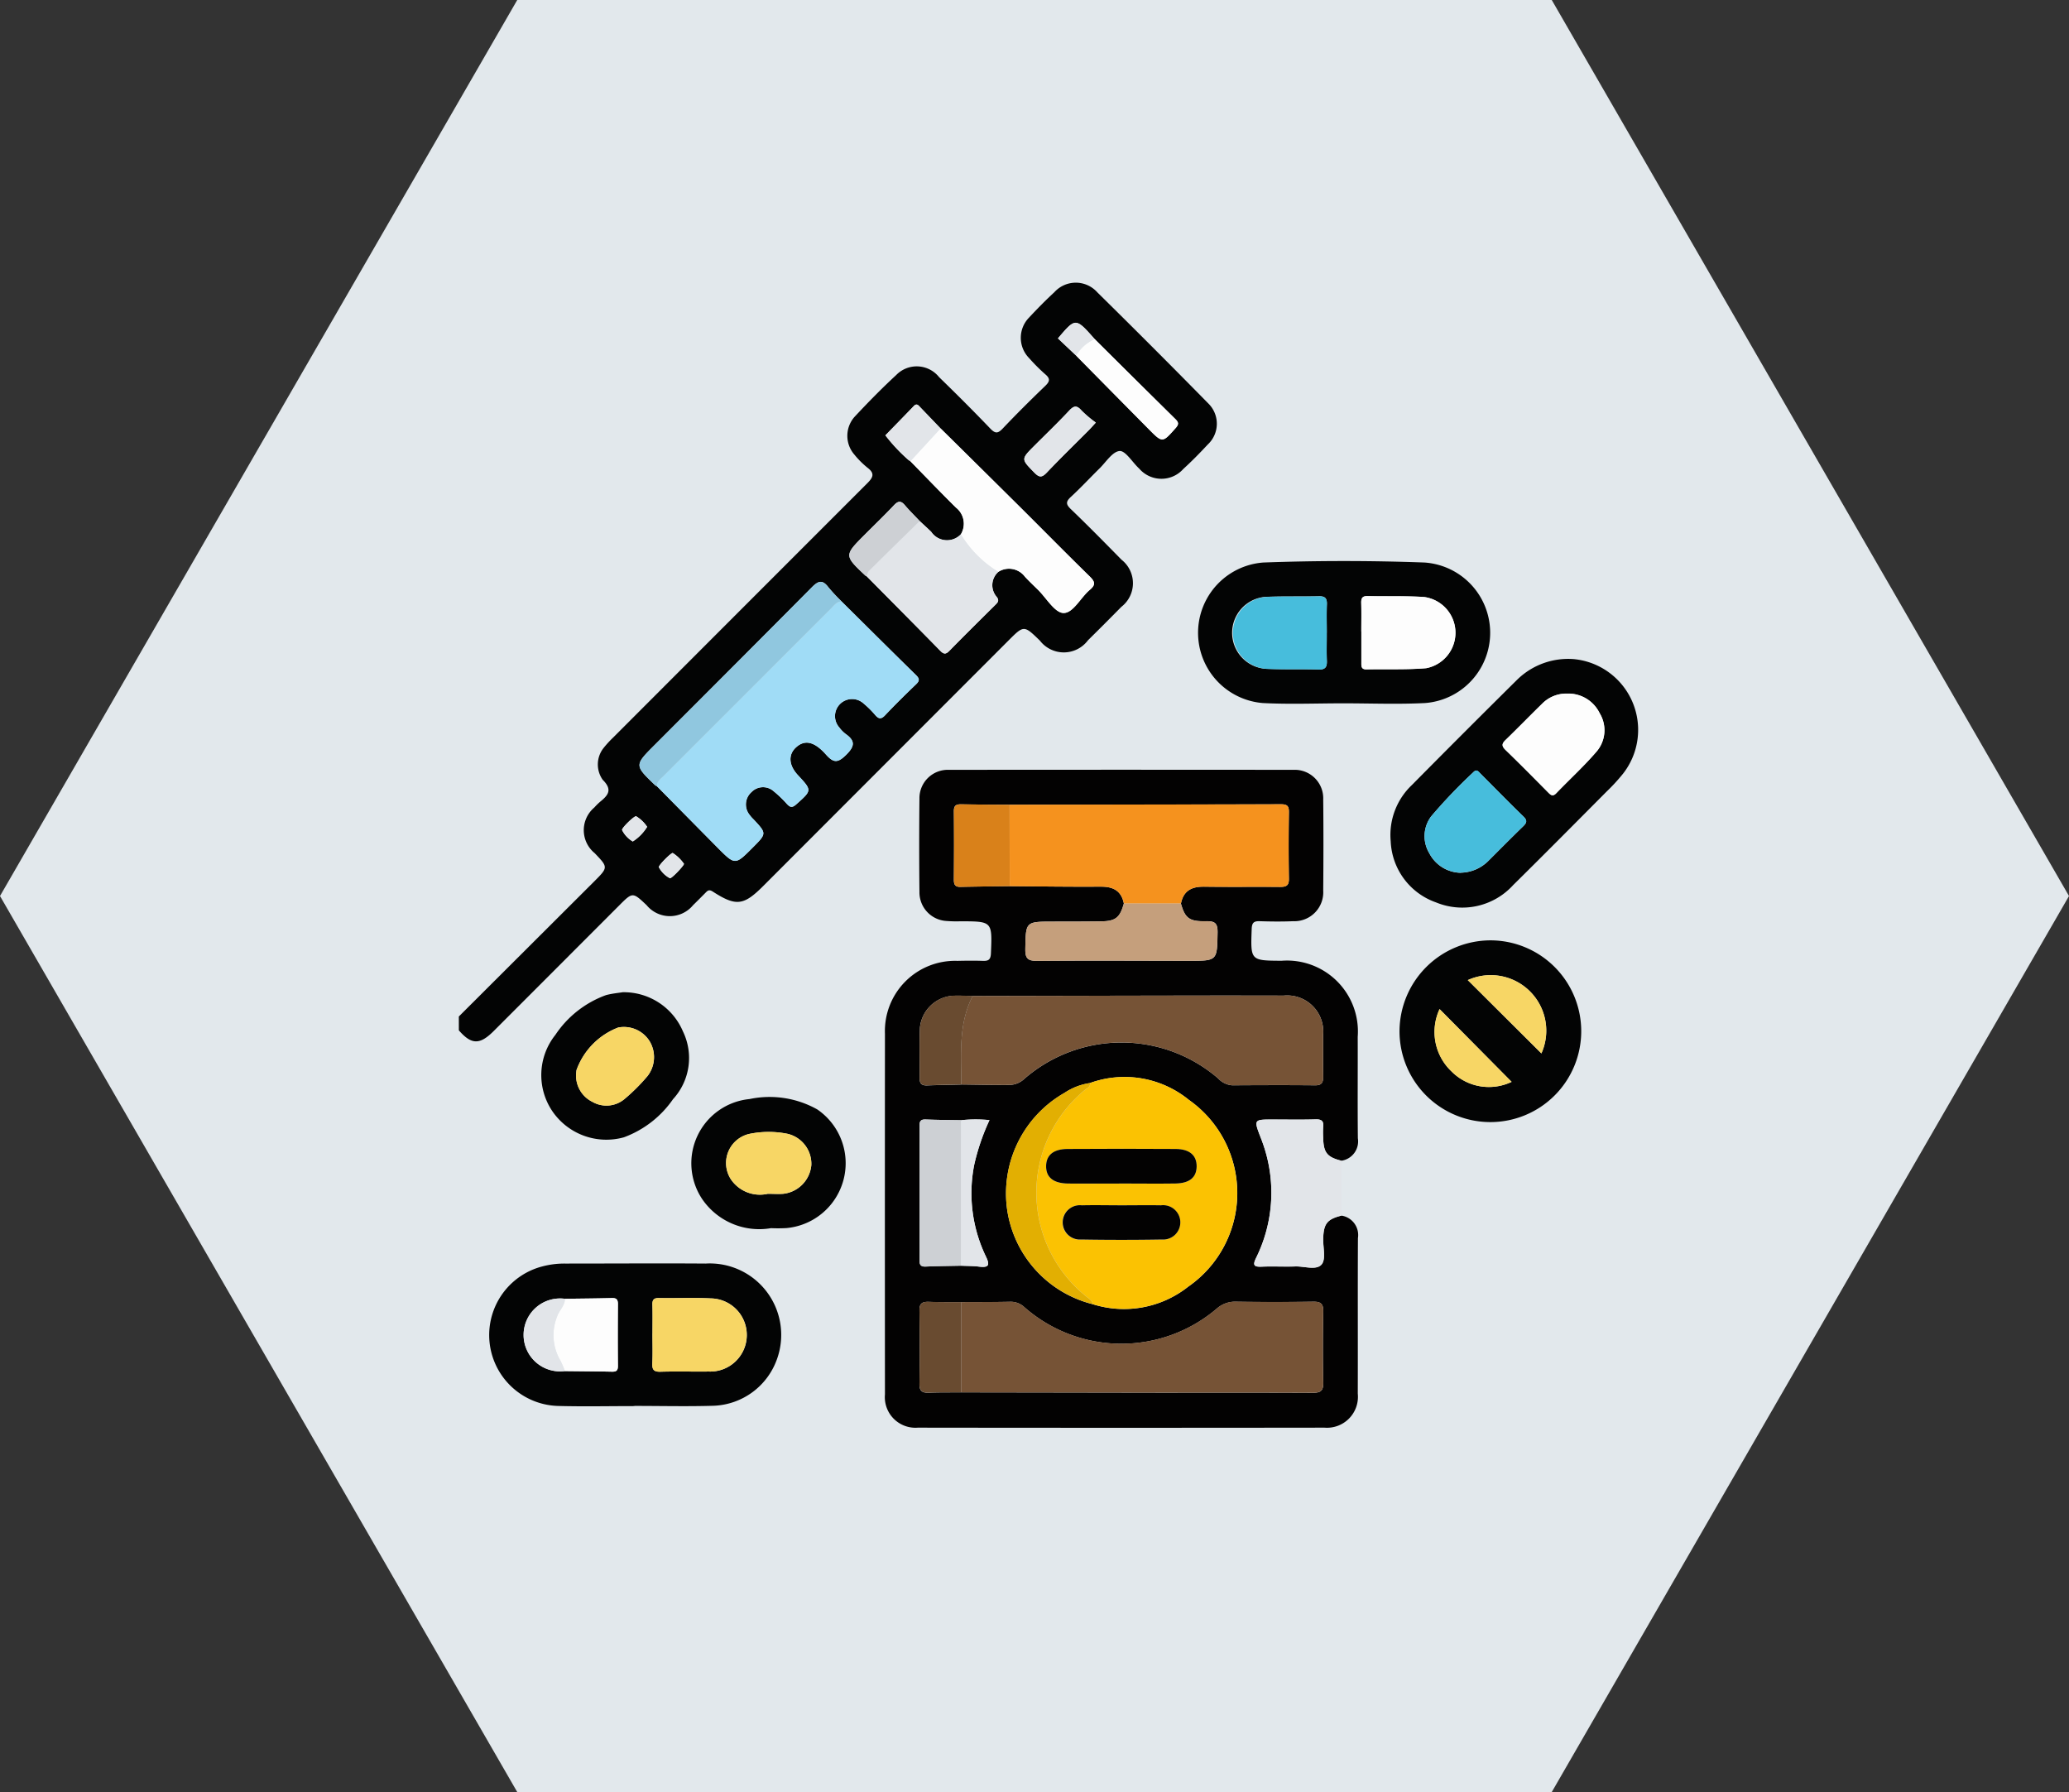 <svg xmlns="http://www.w3.org/2000/svg" width="127.048" height="110.026" viewBox="0 0 127.048 110.026">
  <rect x="0" y="0" width="127.048" height="110.026" fill="#333333" stroke="none"/>
  <g id="Grupo_262705" data-name="Grupo 262705" transform="translate(-421.476 -9388.71)">
    <path id="Trazado_281564" data-name="Trazado 281564" d="M95.286,288.78H31.762L0,343.793l31.762,55.014H95.286l31.762-55.014Z" transform="translate(421.476 9099.93)" fill="#e2e8ec"/>
    <path id="Trazado_281565" data-name="Trazado 281565" d="M28.175,351.19l8.3-8.28c.878-.877.876-.878.04-1.751a1.82,1.82,0,0,1-.021-2.8,3.843,3.843,0,0,1,.351-.348c.493-.4.787-.736.167-1.351a1.628,1.628,0,0,1,.061-1.968,6.256,6.256,0,0,1,.573-.624q7.8-7.809,15.6-15.607c.369-.368.49-.612.017-.97a5.391,5.391,0,0,1-.8-.8,1.756,1.756,0,0,1,.016-2.324c.821-.878,1.663-1.74,2.546-2.554a1.757,1.757,0,0,1,2.641.123c1.065,1.035,2.117,2.085,3.144,3.157.308.321.469.306.766-.007.843-.889,1.714-1.753,2.6-2.605.276-.266.339-.442.016-.716a11.235,11.235,0,0,1-1-1,1.775,1.775,0,0,1,0-2.489c.5-.536,1.011-1.057,1.548-1.552a1.773,1.773,0,0,1,2.645.008q3.427,3.373,6.8,6.807a1.742,1.742,0,0,1-.023,2.534c-.481.517-.978,1.024-1.5,1.5a1.8,1.8,0,0,1-2.7-.013c-.018-.016-.034-.033-.051-.05-.39-.373-.81-1.07-1.164-1.039-.438.04-.83.676-1.228,1.068-.589.578-1.149,1.186-1.756,1.744-.319.292-.322.459,0,.763,1.054,1.012,2.079,2.055,3.106,3.1a1.834,1.834,0,0,1-.011,2.892q-1.017,1.034-2.049,2.052a1.852,1.852,0,0,1-2.952.024c-.984-.956-.984-.956-1.939,0L46.871,343.174c-1.206,1.207-1.669,1.269-3.1.348-.239-.154-.325-.054-.46.082-.249.251-.5.506-.751.749a1.847,1.847,0,0,1-2.856,0c-.857-.808-.857-.808-1.688.024q-3.85,3.854-7.7,7.706c-.858.857-1.366.844-2.14-.042Zm39.04-41.6c-1.167-1.317-1.167-1.317-2.251-.039l1.115,1.055q2.226,2.255,4.453,4.51c.857.865.849.853,1.657-.058.208-.235.191-.35-.02-.558q-2.487-2.445-4.954-4.91M53.22,324.161c1.507,1.523,3.018,3.042,4.517,4.573.213.217.339.234.56.008.922-.945,1.861-1.872,2.8-2.8.155-.154.3-.276.1-.522a1.091,1.091,0,0,1,.107-1.527,1.22,1.22,0,0,1,1.638.3c.254.277.528.536.8.8.518.51,1.029,1.411,1.562,1.425.6.015,1.053-.946,1.622-1.424.372-.311.315-.5-.007-.819-1.413-1.38-2.8-2.791-4.2-4.183q-2.473-2.46-4.96-4.907-.625-.654-1.253-1.307c-.11-.114-.21-.255-.387-.071-.579.605-1.165,1.2-1.748,1.8a10.528,10.528,0,0,0,1.37,1.469.967.967,0,0,0,.166.121c.933.951,1.855,1.913,2.8,2.848a1.258,1.258,0,0,1,.3,1.638,1.17,1.17,0,0,1-1.825-.154c-.232-.224-.472-.44-.708-.66-.3-.322-.622-.633-.909-.971-.234-.275-.4-.279-.659-.009-.579.615-1.189,1.2-1.786,1.8-1.292,1.294-1.293,1.294.038,2.546a.187.187,0,0,0,.065.025m-1.537,1.551a10.622,10.622,0,0,1-.815-.872c-.371-.493-.625-.4-1.029.011-3.2,3.237-6.423,6.448-9.64,9.668-1.245,1.246-1.246,1.246.02,2.463a.606.606,0,0,0,.118.071q1.86,1.884,3.719,3.768c1.079,1.087,1.082,1.085,2.15.014.878-.88.877-.879.057-1.754a1.992,1.992,0,0,1-.232-.264,1.013,1.013,0,0,1,.119-1.408.982.982,0,0,1,1.354-.047,6.894,6.894,0,0,1,.814.781c.188.2.311.256.562.034.981-.872.992-.859.11-1.808-.553-.6-.6-1.233-.135-1.679.531-.5,1.12-.417,1.863.421.471.53.733.517,1.24.015.529-.524.567-.857-.03-1.279a1.977,1.977,0,0,1-.392-.4,1.049,1.049,0,0,1,1.5-1.464,5.834,5.834,0,0,1,.7.694c.215.251.366.281.613.019.614-.651,1.252-1.281,1.9-1.9.222-.213.22-.344,0-.561-1.53-1.5-3.047-3.011-4.568-4.518M67.29,314.725a7.224,7.224,0,0,1-.874-.738c-.292-.336-.472-.308-.765.006-.688.737-1.418,1.435-2.13,2.148-.837.838-.82.821-.006,1.655.307.315.469.308.766-.005.84-.884,1.716-1.733,2.577-2.6.113-.113.217-.234.432-.469M39.738,339.544a2.127,2.127,0,0,0-.673-.647c-.1-.054-.911.731-.865.846a1.684,1.684,0,0,0,.656.7,2.822,2.822,0,0,0,.882-.9M42,341.818a2.433,2.433,0,0,0-.692-.668c-.121,0-.9.784-.849.878a1.625,1.625,0,0,0,.677.672c.088.045.87-.775.864-.882" transform="translate(421.476 9099.93)" fill="#030404"/>
    <path id="Trazado_281566" data-name="Trazado 281566" d="M82.375,363.416a1.206,1.206,0,0,1,1.01,1.379c-.018,3.184,0,6.367-.01,9.551a1.9,1.9,0,0,1-2.044,2.088q-12.486.017-24.972,0a1.878,1.878,0,0,1-2.018-2.043q-.009-11.072,0-22.142a4.309,4.309,0,0,1,4.446-4.475c.519-.011,1.038-.018,1.556,0,.345.014.488-.064.505-.458.081-1.97.095-1.969-1.886-1.971a7.725,7.725,0,0,1-.848-.02,1.76,1.76,0,0,1-1.655-1.782q-.03-2.864,0-5.73a1.741,1.741,0,0,1,1.811-1.767q10.576-.012,21.152,0a1.75,1.75,0,0,1,1.831,1.82c.019,1.862.016,3.725,0,5.588a1.777,1.777,0,0,1-1.849,1.885c-.683.029-1.368.022-2.051,0-.36-.012-.478.093-.492.473-.071,1.945-.083,1.945,1.834,1.956a4.354,4.354,0,0,1,4.676,4.672c.008,2.075-.013,4.15.009,6.225a1.2,1.2,0,0,1-1.009,1.38c-.884-.22-1.107-.5-1.121-1.427a4.8,4.8,0,0,1,0-.635c.043-.369-.089-.49-.467-.479-.871.027-1.743.009-2.614.009-1.186,0-1.186,0-.756,1.115.034.087.069.175.1.264a9.03,9.03,0,0,1-.386,7.123c-.224.459-.117.554.355.533.681-.03,1.366.011,2.048-.013.558-.02,1.3.255,1.62-.122.273-.317.085-1.033.1-1.573.018-.924.238-1.207,1.121-1.427M59.02,357.557c-.727-.013-1.455-.014-2.181-.045-.335-.015-.38.143-.379.423q.01,4.089,0,8.179c0,.274.033.446.373.43.726-.033,1.453-.037,2.179-.053.374.017.75.012,1.119.058.624.076.648-.132.4-.639a8.962,8.962,0,0,1-.709-5.621,13.484,13.484,0,0,1,.937-2.737,8.423,8.423,0,0,0-1.741.005M62,343.188c1.861.013,3.722.044,5.583.029.768-.006,1.275.249,1.428,1.041-.242.859-.5,1.076-1.385,1.091-.988.016-1.977.013-2.965.015-1.694,0-1.669,0-1.7,1.663-.011.573.124.754.727.749,3.106-.029,6.212-.008,9.319-.005,1.759,0,1.73,0,1.76-1.753.01-.593-.205-.69-.724-.678-1.015.023-1.275-.19-1.527-1.082.152-.792.663-1.051,1.427-1.039,1.554.024,3.108,0,4.661.014.377,0,.55-.078.542-.5-.023-1.366-.021-2.731,0-4.1.006-.377-.121-.474-.484-.473q-8.334.027-16.667.029c-.986-.007-1.972-.007-2.958-.027-.312-.007-.469.059-.465.421.016,1.409.011,2.818,0,4.228,0,.292.092.429.4.421,1.008-.023,2.017-.031,3.025-.044M59.03,355.364c.988.011,1.977.036,2.965.028a1.353,1.353,0,0,0,.891-.362,9.094,9.094,0,0,1,11.914-.04,1.309,1.309,0,0,0,.862.425c1.7-.01,3.394-.016,5.091,0,.436.005.5-.2.5-.562-.015-.848,0-1.7-.006-2.545a2.214,2.214,0,0,0-2.423-2.4q-3.57-.009-7.142,0-5.975.009-11.949.025c-.422-.006-.845-.036-1.265-.012a2.178,2.178,0,0,0-1.979,1.954c-.044,1.031-.006,2.064-.021,3.1,0,.338.134.46.46.448.7-.026,1.4-.036,2.1-.053m-.012,13.361c-.656-.005-1.313.005-1.968-.021-.4-.015-.6.084-.589.54q.033,2.25,0,4.5c-.007.458.19.554.59.539.656-.026,1.312-.016,1.969-.021q6.083.009,12.165.019c3.136,0,6.272-.007,9.407.008.463,0,.677-.089.666-.614-.032-1.462-.027-2.924,0-4.386.008-.474-.163-.6-.616-.593q-2.369.035-4.738,0a1.693,1.693,0,0,0-1.157.4,9.026,9.026,0,0,1-11.855-.075,1.217,1.217,0,0,0-.83-.321c-1.013.02-2.027.017-3.041.024m7.917-13.452a3.782,3.782,0,0,0-1.565.6,7.107,7.107,0,0,0-3.519,7.221,7.034,7.034,0,0,0,5.238,5.753,6.355,6.355,0,0,0,5.88-1.078A6.99,6.99,0,0,0,73,356.307a6.251,6.251,0,0,0-6.063-1.034" transform="translate(421.476 9099.93)" fill="#030202"/>
    <path id="Trazado_281567" data-name="Trazado 281567" d="M82.49,331.962c-1.649,0-3.3.068-4.946-.017a4.327,4.327,0,0,1,.032-8.628q4.944-.181,9.893,0a4.325,4.325,0,0,1,.037,8.628c-1.668.085-3.344.017-5.016.017m-1.019-4.323c0-.588-.016-1.178.006-1.765.015-.372-.125-.494-.49-.486-1.036.023-2.073-.005-3.108.031a2.214,2.214,0,0,0-.011,4.428c1.035.041,2.072.005,3.107.036.43.013.517-.175.5-.549-.022-.564,0-1.13-.006-1.7m2.123-.082c0,.636,0,1.271,0,1.907,0,.221-.013.423.313.416,1.223-.025,2.452.032,3.668-.073a2.214,2.214,0,0,0-.131-4.37c-1.149-.075-2.306-.03-3.458-.056-.317-.008-.4.112-.4.41.017.588.005,1.177.005,1.766" transform="translate(421.476 9099.93)" fill="#030404"/>
    <path id="Trazado_281568" data-name="Trazado 281568" d="M96.646,329.248a4.364,4.364,0,0,1,3.022,7.028,11.5,11.5,0,0,1-1,1.091c-1.912,1.922-3.82,3.849-5.75,5.753a4.223,4.223,0,0,1-4.737,1.065,4.159,4.159,0,0,1-2.784-3.752,4.224,4.224,0,0,1,1.3-3.454q3.208-3.243,6.451-6.453a4.475,4.475,0,0,1,3.5-1.278M89.7,342.362a2.452,2.452,0,0,0,1.714-.746c.7-.7,1.393-1.4,2.1-2.086.219-.211.3-.355.037-.611-.894-.867-1.764-1.759-2.644-2.641-.128-.128-.235-.3-.445-.075a32.5,32.5,0,0,0-2.58,2.7,2.023,2.023,0,0,0-.115,2.265,2.216,2.216,0,0,0,1.931,1.2m6.53-11a2.077,2.077,0,0,0-1.529.616c-.758.739-1.494,1.5-2.256,2.235-.246.238-.232.382.012.618.88.85,1.738,1.722,2.6,2.591.163.164.287.286.509.053.814-.849,1.688-1.644,2.453-2.534a2.008,2.008,0,0,0,.209-2.373,2.141,2.141,0,0,0-2-1.206" transform="translate(421.476 9099.93)" fill="#030404"/>
    <path id="Trazado_281569" data-name="Trazado 281569" d="M38.955,375.11c-1.555,0-3.112.034-4.666-.008a4.354,4.354,0,0,1-1.05-8.551,5.33,5.33,0,0,1,1.465-.192c2.875,0,5.751-.02,8.626,0a4.387,4.387,0,0,1,4.369,5.9,4.3,4.3,0,0,1-3.865,2.83c-1.625.05-3.252.01-4.879.01Zm-4.27-2.15c.963.011,1.926.016,2.888.037.263.006.374-.059.371-.348-.013-1.269-.011-2.538,0-3.807,0-.272-.09-.371-.366-.364-.962.025-1.924.031-2.887.044a2.239,2.239,0,1,0,0,4.438m5.378-2.313c0,.612.02,1.224-.009,1.834-.018.388.088.532.5.519.987-.029,1.975,0,2.963-.012a2.246,2.246,0,1,0,.117-4.49c-1.056-.053-2.116,0-3.175-.022-.309-.005-.411.1-.4.407.017.588.006,1.176.006,1.764" transform="translate(421.476 9099.93)" fill="#030404"/>
    <path id="Trazado_281570" data-name="Trazado 281570" d="M91.529,346.515a5.579,5.579,0,1,1-5.591,5.558,5.6,5.6,0,0,1,5.591-5.558m-1.4,2.441,4.52,4.5a3.409,3.409,0,0,0-4.52-4.5m2.691,6.245L88.4,350.735a3.331,3.331,0,0,0,.727,3.821,3.234,3.234,0,0,0,3.7.645" transform="translate(421.476 9099.93)" fill="#030404"/>
    <path id="Trazado_281571" data-name="Trazado 281571" d="M47.345,364.185a4.245,4.245,0,0,1-4.221-1.776,3.961,3.961,0,0,1,2.9-6.15,5.983,5.983,0,0,1,4.164.638,4,4,0,0,1-1.885,7.283,9.122,9.122,0,0,1-.96.005m-.217-2.108c.359,0,.666.022.97,0a1.948,1.948,0,0,0,1.724-1.762,1.892,1.892,0,0,0-1.447-1.917,5.837,5.837,0,0,0-2.384.008,1.833,1.833,0,0,0-1.1,2.793,2.154,2.154,0,0,0,2.24.882" transform="translate(421.476 9099.93)" fill="#030404"/>
    <path id="Trazado_281572" data-name="Trazado 281572" d="M38.237,349.7a3.945,3.945,0,0,1,3.7,2.407,3.735,3.735,0,0,1-.608,4.157,6.326,6.326,0,0,1-3.018,2.343,4.016,4.016,0,0,1-4.4-1.612,3.957,3.957,0,0,1,.193-4.678,6.332,6.332,0,0,1,3.115-2.442c.384-.1.783-.136,1.019-.175m-2.861,5.044a1.791,1.791,0,0,0,1,1.684,1.726,1.726,0,0,0,1.987-.184,11.513,11.513,0,0,0,1.4-1.4,1.892,1.892,0,0,0,.138-2.118,1.858,1.858,0,0,0-1.94-.86A4.393,4.393,0,0,0,35.4,354.48c-.013.093-.019.188-.026.262" transform="translate(421.476 9099.93)" fill="#030404"/>
    <path id="Trazado_281573" data-name="Trazado 281573" d="M82.376,363.416c-.883.22-1.1.5-1.122,1.427-.01.539.178,1.255-.1,1.573-.324.377-1.062.1-1.62.121-.682.025-1.367-.016-2.049.014-.471.021-.579-.075-.355-.533a9.025,9.025,0,0,0,.386-7.123c-.03-.089-.064-.177-.1-.265-.43-1.115-.43-1.115.755-1.114.872,0,1.744.018,2.614-.009.378-.011.511.11.467.479a4.8,4.8,0,0,0,0,.635c.014.924.237,1.207,1.12,1.426v3.369" transform="translate(421.476 9099.93)" fill="#e2e5e9"/>
    <path id="Trazado_281574" data-name="Trazado 281574" d="M51.683,325.712c1.521,1.508,3.038,3.02,4.567,4.518.222.218.224.348,0,.562-.646.62-1.284,1.249-1.9,1.9-.247.262-.4.232-.613-.018a5.759,5.759,0,0,0-.7-.694,1.049,1.049,0,0,0-1.5,1.463,1.977,1.977,0,0,0,.392.4c.6.423.558.756.03,1.279-.507.5-.769.516-1.24-.015-.743-.837-1.333-.925-1.863-.421-.47.446-.418,1.085.135,1.68.882.948.871.936-.11,1.807-.251.223-.374.165-.562-.034a6.976,6.976,0,0,0-.814-.781.984.984,0,0,0-1.355.048,1.013,1.013,0,0,0-.118,1.407,2,2,0,0,0,.232.265c.82.874.82.874-.057,1.753-1.068,1.071-1.071,1.074-2.15-.014q-1.865-1.88-3.719-3.767c0-.3.235-.45.414-.63q5.148-5.152,10.3-10.3c.18-.18.335-.407.632-.411" transform="translate(421.476 9099.93)" fill="#a0dcf6"/>
    <path id="Trazado_281575" data-name="Trazado 281575" d="M59,321.584a1.256,1.256,0,0,0-.3-1.638c-.949-.935-1.871-1.9-2.8-2.847l1.853-2.017q2.479,2.453,4.959,4.906c1.4,1.393,2.785,2.8,4.2,4.184.322.314.379.507.007.819-.569.477-1.024,1.438-1.622,1.423-.533-.014-1.043-.914-1.562-1.425-.268-.264-.542-.523-.8-.8a1.221,1.221,0,0,0-1.639-.3,6.865,6.865,0,0,1-2.3-2.306" transform="translate(421.476 9099.93)" fill="#fdfdfd"/>
    <path id="Trazado_281576" data-name="Trazado 281576" d="M59,321.584a6.865,6.865,0,0,0,2.3,2.306,1.091,1.091,0,0,0-.107,1.527c.2.246.055.368-.1.522-.935.932-1.875,1.859-2.8,2.8-.221.227-.348.209-.56-.007-1.5-1.531-3.01-3.05-4.517-4.573.039-.107.05-.242.123-.315,1.037-1.031,2.084-2.053,3.128-3.077.236.22.475.436.707.661a1.17,1.17,0,0,0,1.825.153" transform="translate(421.476 9099.93)" fill="#e2e5e9"/>
    <path id="Trazado_281577" data-name="Trazado 281577" d="M51.683,325.712c-.3,0-.452.231-.632.411q-5.151,5.15-10.3,10.3c-.179.18-.41.332-.414.63a.625.625,0,0,1-.118-.071c-1.266-1.217-1.265-1.217-.02-2.464q4.825-4.829,9.64-9.668c.4-.408.658-.5,1.029-.011a10.622,10.622,0,0,0,.815.872" transform="translate(421.476 9099.93)" fill="#90c7df"/>
    <path id="Trazado_281578" data-name="Trazado 281578" d="M67.215,309.6q2.475,2.457,4.954,4.91c.212.208.229.323.021.557-.809.911-.8.924-1.657.058q-2.23-2.252-4.454-4.51a2.446,2.446,0,0,1,1.136-1.015" transform="translate(421.476 9099.93)" fill="#fdfdfd"/>
    <path id="Trazado_281579" data-name="Trazado 281579" d="M67.291,314.725c-.216.235-.32.356-.433.469-.86.864-1.737,1.713-2.576,2.6-.3.313-.46.32-.767.006-.813-.834-.83-.817.006-1.655.713-.714,1.442-1.412,2.13-2.149.294-.314.473-.342.765-.006a7.145,7.145,0,0,0,.875.738" transform="translate(421.476 9099.93)" fill="#e2e5e9"/>
    <path id="Trazado_281580" data-name="Trazado 281580" d="M56.472,320.77c-1.044,1.024-2.09,2.046-3.128,3.077-.073.072-.083.208-.123.315a.21.21,0,0,1-.065-.026c-1.331-1.252-1.331-1.252-.039-2.546.6-.6,1.207-1.185,1.787-1.8.254-.27.425-.266.659.009.286.338.6.649.909.971" transform="translate(421.476 9099.93)" fill="#cdd0d4"/>
    <path id="Trazado_281581" data-name="Trazado 281581" d="M57.756,315.082Q56.83,316.09,55.9,317.1a.968.968,0,0,1-.166-.121,10.642,10.642,0,0,1-1.37-1.469c.583-.6,1.169-1.2,1.748-1.8.177-.185.277-.043.386.071q.629.651,1.254,1.307" transform="translate(421.476 9099.93)" fill="#e2e5e9"/>
    <path id="Trazado_281582" data-name="Trazado 281582" d="M67.215,309.6a2.446,2.446,0,0,0-1.136,1.015l-1.115-1.054c1.084-1.279,1.084-1.279,2.251.039" transform="translate(421.476 9099.93)" fill="#e2e5e9"/>
    <path id="Trazado_281583" data-name="Trazado 281583" d="M39.739,339.545a2.8,2.8,0,0,1-.883.9,1.681,1.681,0,0,1-.656-.7c-.046-.116.765-.9.866-.846a2.137,2.137,0,0,1,.673.647" transform="translate(421.476 9099.93)" fill="#e2e5e9"/>
    <path id="Trazado_281584" data-name="Trazado 281584" d="M42,341.818c.006.107-.776.927-.864.882a1.625,1.625,0,0,1-.677-.672c-.052-.094.728-.879.849-.878a2.433,2.433,0,0,1,.692.668" transform="translate(421.476 9099.93)" fill="#e2e5e9"/>
    <path id="Trazado_281585" data-name="Trazado 281585" d="M66.935,355.273A6.251,6.251,0,0,1,73,356.307a6.989,6.989,0,0,1-.029,11.461,6.353,6.353,0,0,1-5.88,1.079c-.012-.218-.178-.3-.328-.422a8.162,8.162,0,0,1-.142-12.727c.139-.117.344-.185.316-.425m1.908,6.173c1.108,0,2.215.012,3.323,0,.873-.013,1.305-.373,1.314-1.044s-.425-1.071-1.283-1.077q-3.322-.026-6.645,0c-.871.006-1.307.378-1.316,1.047-.01.7.44,1.066,1.356,1.077,1.083.013,2.167,0,3.251,0m.048,1.336c-.823,0-1.646-.014-2.468,0a1.056,1.056,0,1,0-.028,2.1q2.468.041,4.936,0a1.056,1.056,0,1,0-.043-2.1c-.8-.019-1.6,0-2.4,0" transform="translate(421.476 9099.93)" fill="#fbc202"/>
    <path id="Trazado_281586" data-name="Trazado 281586" d="M59.018,368.725c1.014-.006,2.027,0,3.041-.024a1.222,1.222,0,0,1,.83.321,9.026,9.026,0,0,0,11.855.075,1.687,1.687,0,0,1,1.156-.4q2.37.035,4.739,0c.453-.006.624.12.615.594-.025,1.461-.029,2.924,0,4.385.012.525-.2.617-.665.615-3.136-.016-6.271-.006-9.407-.009q-6.083-.006-12.165-.019,0-2.769,0-5.538" transform="translate(421.476 9099.93)" fill="#765336"/>
    <path id="Trazado_281587" data-name="Trazado 281587" d="M59.73,349.932q5.975-.012,11.95-.025,3.57,0,7.142,0a2.214,2.214,0,0,1,2.423,2.4c.006.848-.01,1.7.006,2.546.007.363-.062.566-.5.561-1.7-.019-3.394-.013-5.092,0a1.309,1.309,0,0,1-.862-.425,9.093,9.093,0,0,0-11.913.04,1.355,1.355,0,0,1-.892.362c-.988.008-1.977-.017-2.965-.028,0-1.841-.19-3.706.7-5.432" transform="translate(421.476 9099.93)" fill="#765336"/>
    <path id="Trazado_281588" data-name="Trazado 281588" d="M61.994,338.189q8.333-.01,16.666-.029c.364,0,.491.1.485.473-.02,1.365-.022,2.731,0,4.1.007.425-.165.507-.542.5-1.553-.015-3.108.011-4.661-.013-.764-.013-1.275.247-1.427,1.038h-3.5c-.153-.791-.661-1.046-1.428-1.04-1.861.014-3.722-.017-5.583-.029q0-2.5-.008-5" transform="translate(421.476 9099.93)" fill="#f5921e"/>
    <path id="Trazado_281589" data-name="Trazado 281589" d="M69.013,344.258h3.5c.252.893.512,1.106,1.527,1.082.519-.012.734.086.724.678-.03,1.753,0,1.754-1.76,1.753-3.107,0-6.213-.024-9.319.005-.6.006-.738-.176-.727-.749.033-1.662.008-1.661,1.7-1.663.988,0,1.977,0,2.965-.015.88-.014,1.143-.232,1.385-1.091" transform="translate(421.476 9099.93)" fill="#c59f7c"/>
    <path id="Trazado_281590" data-name="Trazado 281590" d="M59.014,366.491c-.726.016-1.453.02-2.179.053-.34.016-.374-.156-.374-.429q.009-4.09,0-8.18c0-.28.043-.438.379-.423.726.032,1.454.032,2.181.045q0,4.467-.007,8.934" transform="translate(421.476 9099.93)" fill="#cdd0d4"/>
    <path id="Trazado_281591" data-name="Trazado 281591" d="M66.935,355.273c.028.241-.177.308-.316.425a8.162,8.162,0,0,0,.142,12.727c.15.122.316.205.328.422a7.034,7.034,0,0,1-5.238-5.753,7.107,7.107,0,0,1,3.519-7.221,3.782,3.782,0,0,1,1.565-.6" transform="translate(421.476 9099.93)" fill="#e2af02"/>
    <path id="Trazado_281592" data-name="Trazado 281592" d="M61.994,338.189q0,2.5.008,5c-1.008.013-2.017.021-3.026.044-.311.007-.4-.129-.4-.421.008-1.41.013-2.819,0-4.229,0-.361.153-.427.465-.421.986.02,1.972.02,2.958.028" transform="translate(421.476 9099.93)" fill="#d9811a"/>
    <path id="Trazado_281593" data-name="Trazado 281593" d="M59.018,368.725q0,2.769,0,5.538c-.657.005-1.314-.005-1.969.021-.4.016-.6-.081-.59-.538q.035-2.252,0-4.5c-.007-.456.188-.555.589-.539.656.025,1.313.015,1.969.02" transform="translate(421.476 9099.93)" fill="#694b30"/>
    <path id="Trazado_281594" data-name="Trazado 281594" d="M59.73,349.932c-.89,1.726-.7,3.591-.7,5.432-.7.017-1.4.027-2.1.053-.325.012-.464-.11-.459-.447.014-1.032-.024-2.065.02-3.1a2.18,2.18,0,0,1,1.979-1.955c.42-.024.843.006,1.265.012" transform="translate(421.476 9099.93)" fill="#694b30"/>
    <path id="Trazado_281595" data-name="Trazado 281595" d="M59.014,366.491q0-4.467.007-8.934a8.422,8.422,0,0,1,1.741-.005,13.383,13.383,0,0,0-.937,2.737,8.962,8.962,0,0,0,.708,5.621c.247.508.224.716-.4.639-.37-.046-.746-.04-1.119-.058" transform="translate(421.476 9099.93)" fill="#e2e5e9"/>
    <path id="Trazado_281596" data-name="Trazado 281596" d="M81.471,327.639c0,.565-.016,1.131.006,1.7.014.374-.072.562-.5.549-1.035-.032-2.073.005-3.107-.036a2.215,2.215,0,0,1,.011-4.429c1.035-.035,2.072-.007,3.107-.03.366-.009.5.114.491.485-.023.588-.006,1.177-.006,1.766" transform="translate(421.476 9099.93)" fill="#47bddc"/>
    <path id="Trazado_281597" data-name="Trazado 281597" d="M83.594,327.557c0-.589.012-1.178-.005-1.766-.009-.3.079-.418.4-.41,1.152.026,2.309-.019,3.458.056a2.214,2.214,0,0,1,.131,4.37c-1.216.1-2.445.048-3.668.073-.326.007-.314-.2-.313-.416,0-.636,0-1.271,0-1.907" transform="translate(421.476 9099.93)" fill="#fdfdfd"/>
    <path id="Trazado_281598" data-name="Trazado 281598" d="M89.7,342.362a2.216,2.216,0,0,1-1.931-1.2,2.021,2.021,0,0,1,.116-2.265,32.325,32.325,0,0,1,2.579-2.7c.211-.226.317-.053.445.075.881.882,1.75,1.774,2.645,2.641.264.256.181.4-.038.611-.709.687-1.4,1.391-2.1,2.086a2.455,2.455,0,0,1-1.715.746" transform="translate(421.476 9099.93)" fill="#47bddc"/>
    <path id="Trazado_281599" data-name="Trazado 281599" d="M96.231,331.363a2.141,2.141,0,0,1,2,1.206,2.008,2.008,0,0,1-.209,2.373c-.765.89-1.639,1.685-2.453,2.534-.222.233-.346.111-.509-.053-.861-.869-1.719-1.741-2.6-2.591-.244-.236-.258-.38-.012-.618.762-.735,1.5-1.5,2.256-2.235a2.077,2.077,0,0,1,1.529-.616" transform="translate(421.476 9099.93)" fill="#fdfdfd"/>
    <path id="Trazado_281600" data-name="Trazado 281600" d="M40.063,370.647c0-.588.012-1.176-.005-1.764-.008-.3.094-.412.4-.407,1.059.017,2.119-.031,3.175.022a2.246,2.246,0,1,1-.117,4.49c-.988.013-1.977-.017-2.964.012-.412.013-.518-.131-.5-.519.029-.61.008-1.222.008-1.834" transform="translate(421.476 9099.93)" fill="#f7d665"/>
    <path id="Trazado_281601" data-name="Trazado 281601" d="M34.69,368.522c.962-.013,1.925-.019,2.887-.044.276-.007.367.092.365.364-.009,1.269-.011,2.538,0,3.807,0,.289-.108.354-.371.348-.962-.021-1.925-.026-2.888-.037a5.042,5.042,0,0,0-.274-.644,3.077,3.077,0,0,1-.2-2.713c.13-.381.476-.654.476-1.081" transform="translate(421.476 9099.93)" fill="#fdfdfd"/>
    <path id="Trazado_281602" data-name="Trazado 281602" d="M34.69,368.522c0,.427-.346.7-.476,1.081a3.077,3.077,0,0,0,.2,2.713,5.042,5.042,0,0,1,.274.644,2.239,2.239,0,1,1,0-4.438" transform="translate(421.476 9099.93)" fill="#e2e5e9"/>
    <path id="Trazado_281603" data-name="Trazado 281603" d="M90.131,348.956a3.41,3.41,0,0,1,4.521,4.5l-4.521-4.5" transform="translate(421.476 9099.93)" fill="#f7d665"/>
    <path id="Trazado_281604" data-name="Trazado 281604" d="M92.822,355.2a3.234,3.234,0,0,1-3.7-.645,3.331,3.331,0,0,1-.727-3.821l4.425,4.466" transform="translate(421.476 9099.93)" fill="#f7d665"/>
    <path id="Trazado_281605" data-name="Trazado 281605" d="M47.128,362.077a2.154,2.154,0,0,1-2.24-.882,1.833,1.833,0,0,1,1.1-2.793,5.837,5.837,0,0,1,2.384-.008,1.892,1.892,0,0,1,1.447,1.917,1.948,1.948,0,0,1-1.724,1.762c-.3.026-.611,0-.97,0" transform="translate(421.476 9099.93)" fill="#f7d665"/>
    <path id="Trazado_281606" data-name="Trazado 281606" d="M35.376,354.742c.007-.074.013-.169.026-.262a4.393,4.393,0,0,1,2.556-2.612,1.858,1.858,0,0,1,1.94.86,1.892,1.892,0,0,1-.138,2.118,11.513,11.513,0,0,1-1.4,1.4,1.726,1.726,0,0,1-1.987.184,1.791,1.791,0,0,1-1-1.684" transform="translate(421.476 9099.93)" fill="#f7d665"/>
    <path id="Trazado_281607" data-name="Trazado 281607" d="M68.844,361.446c-1.084,0-2.168.01-3.252,0-.915-.011-1.365-.381-1.355-1.076.009-.67.445-1.042,1.316-1.047q3.322-.021,6.645,0c.858.007,1.292.4,1.283,1.077s-.442,1.032-1.315,1.044c-1.107.016-2.215,0-3.322,0" transform="translate(421.476 9099.93)" fill="#030202"/>
    <path id="Trazado_281608" data-name="Trazado 281608" d="M68.891,362.782c.8,0,1.6-.014,2.4,0a1.056,1.056,0,1,1,.043,2.1q-2.468.042-4.936,0a1.055,1.055,0,1,1,.028-2.1c.822-.019,1.645,0,2.468,0" transform="translate(421.476 9099.93)" fill="#030202"/>
  </g>
</svg>
